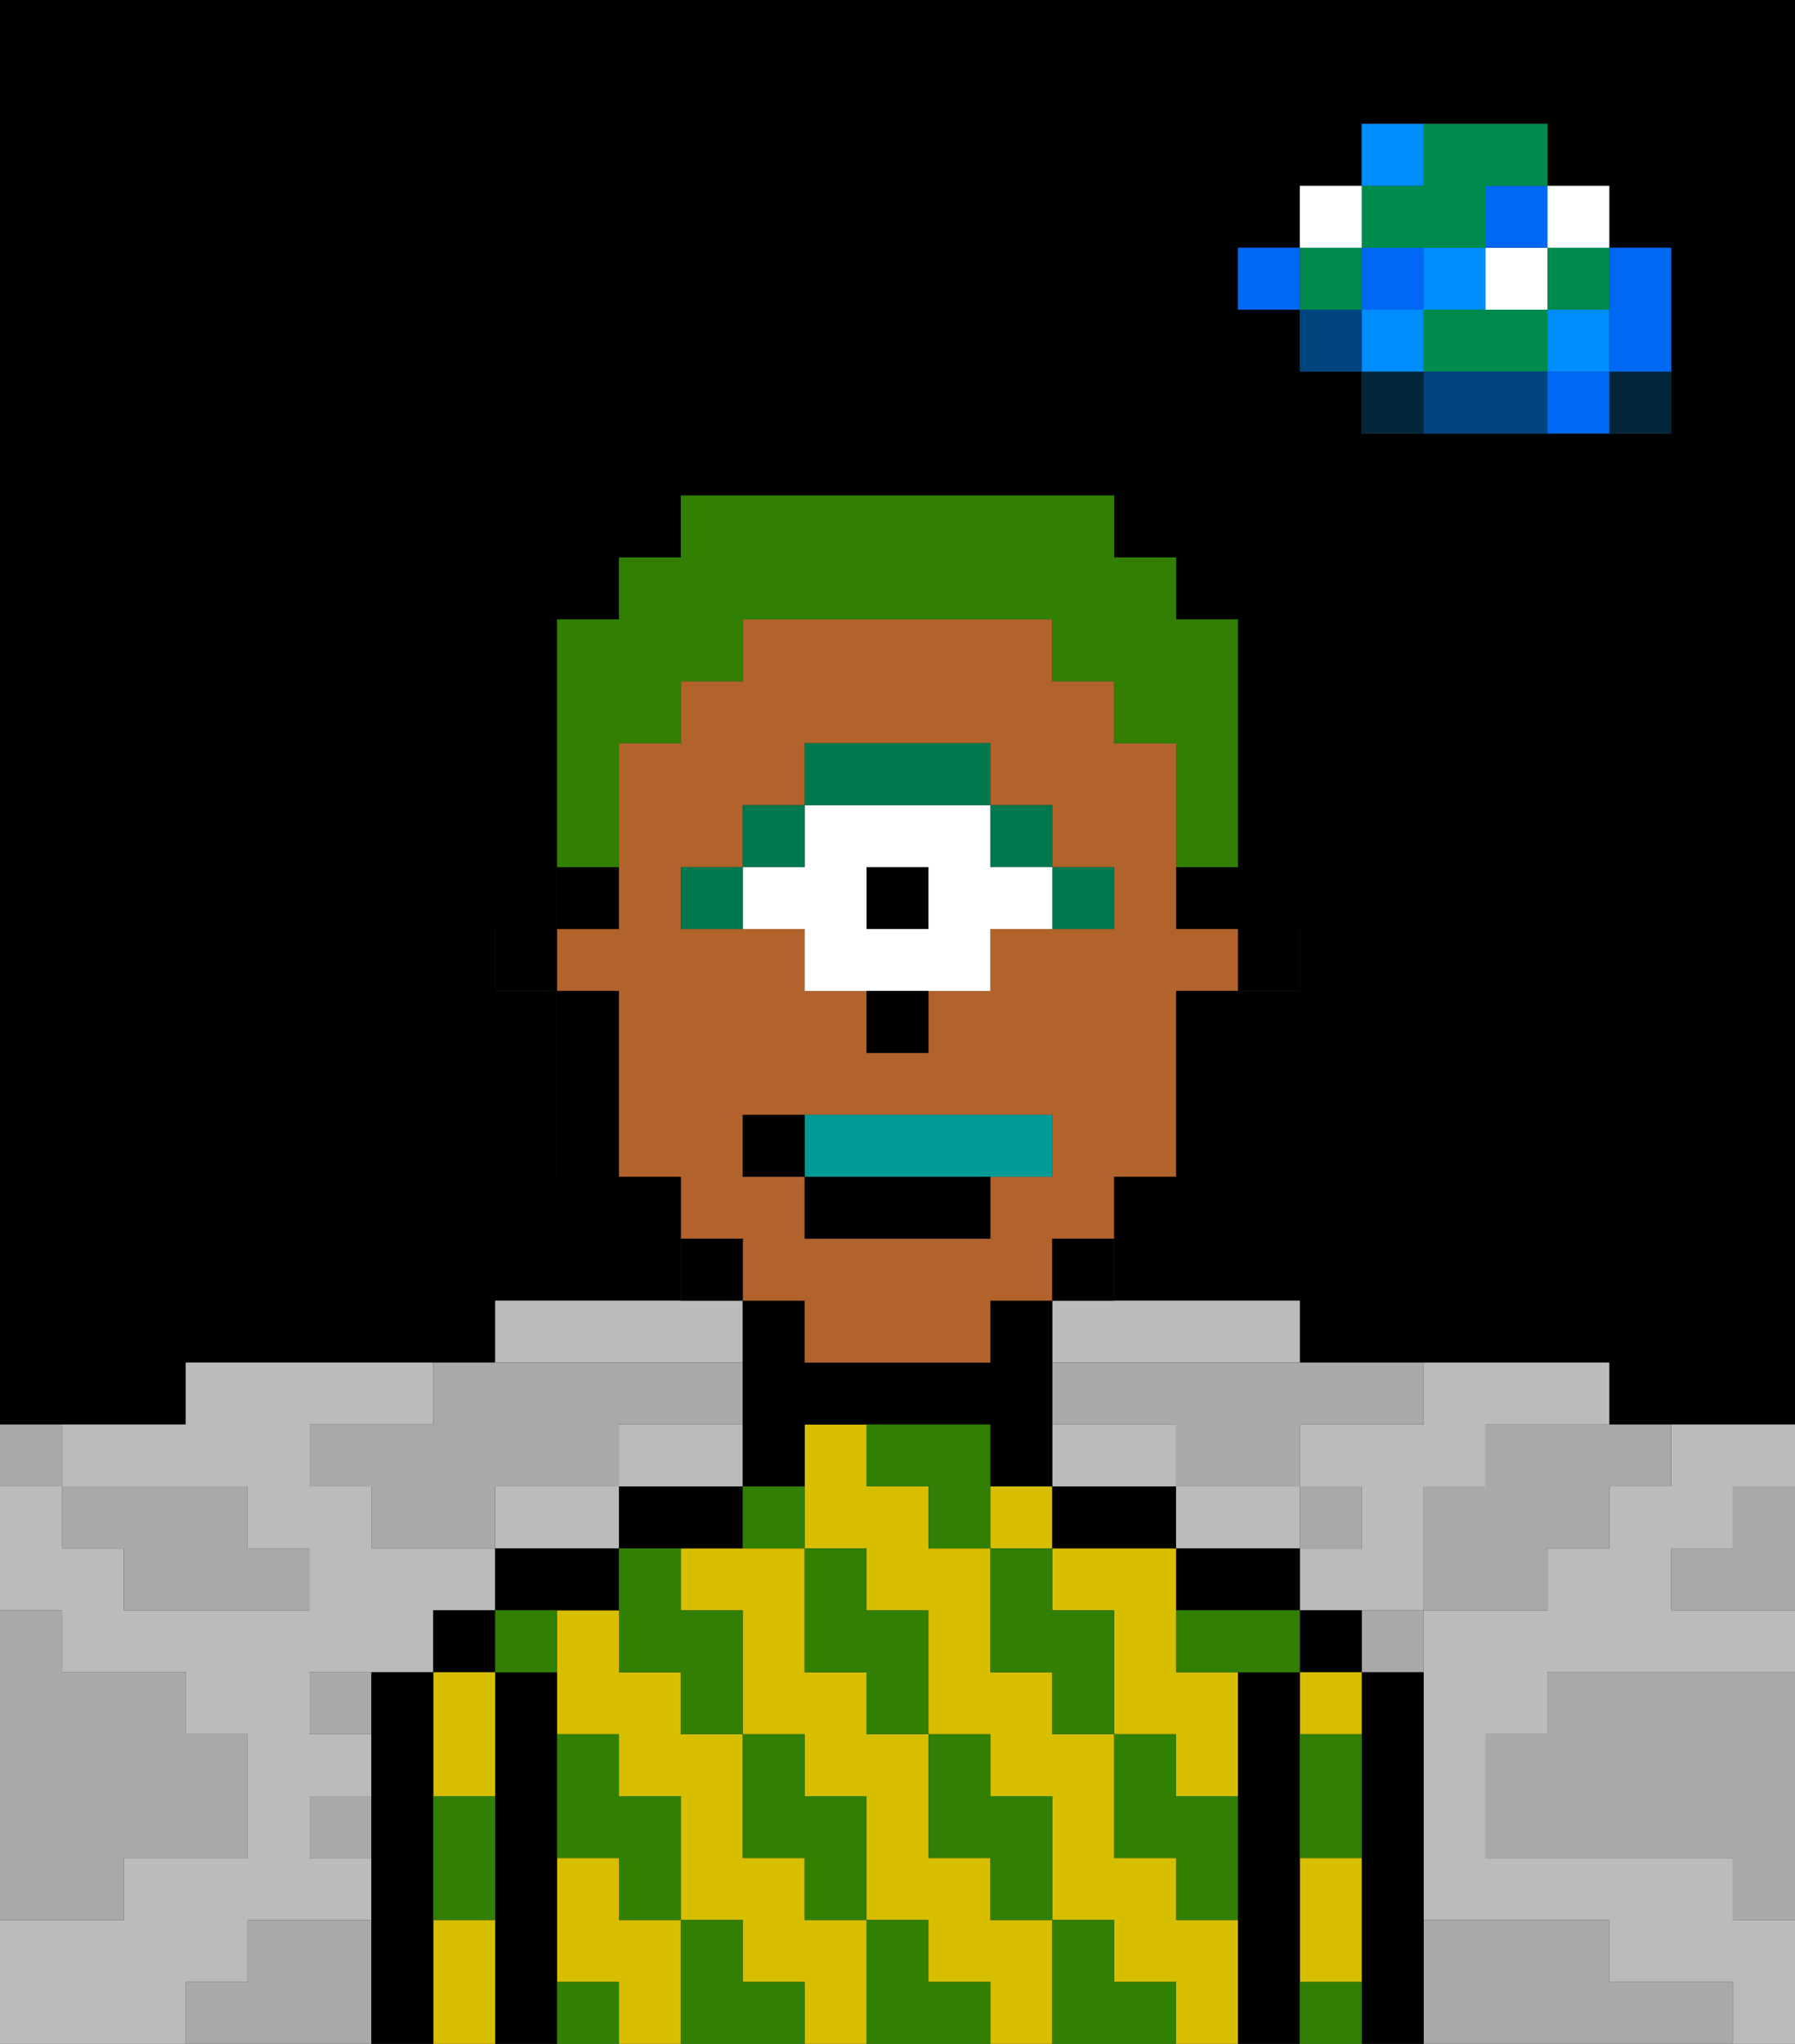 <svg xmlns="http://www.w3.org/2000/svg" viewBox="0 0 29 33"><rect x="0" y="0" width="29" height="33" fill="#333333" stroke="none"/><defs><style>polygon,rect,path{shape-rendering:crispedges;}polygon,rect,path{shape-rendering:crispedges;}.kb73-1{fill:#a9a9a9;}.kb73-2{fill:#bbbbbb;}.kb73-3{fill:#04263a;}.kb73-4{fill:#0068f5;}.kb73-5{fill:#008dff;}.kb73-6{fill:#008b4c;}.kb73-7{fill:#ffffff;}.kb73-8{fill:#004480;}.kb73-9{fill:#000000;}.kb73-10{fill:#d8be00;}.kb73-11{fill:#317f03;}.kb73-12{fill:#b2622b;}.kb73-13{fill:#00774c;}.kb73-14{fill:#009b97;}.kb73-15{fill:#317f03;}</style></defs><polygon class="kb73-1" points="28 25 27 25 27 26 28 26 29 26 29 25 29 24 28 24 28 25"/><path class="kb73-9" d="M27,0H0V23H3V22H8V21h3V20H10V19H9V16H8V15H9V10h1V9h1V8h7V9h1v1h1v5h1v1H20v3H19v1H18v1h3v1h5v1h3V0H27Zm0,5V7H22V6H21V5H20V4h1V3h1V2h3V3h1V4h1Z"/><polygon class="kb73-1" points="27 32 26 32 26 31 25 31 24 31 23 31 23 32 23 33 24 33 25 33 26 33 27 33 28 33 28 32 27 32"/><polygon class="kb73-1" points="27 27 26 27 25 27 25 28 24 28 24 29 24 30 25 30 26 30 27 30 28 30 28 31 29 31 29 30 29 29 29 28 29 27 28 27 27 27"/><polygon class="kb73-2" points="22 23 21 23 21 24 22 24 22 25 21 25 21 26 22 26 23 26 23 25 23 24 24 24 24 23 25 23 26 23 26 22 25 22 24 22 23 22 23 23 22 23"/><polygon class="kb73-2" points="17 22 18 22 19 22 20 22 21 22 21 21 20 21 19 21 18 21 17 21 17 22"/><polygon class="kb73-2" points="10 25 10 24 9 24 8 24 8 25 9 25 10 25"/><polygon class="kb73-2" points="20 25 21 25 21 24 20 24 19 24 19 25 20 25"/><polygon class="kb73-2" points="18 24 19 24 19 23 18 23 17 23 17 24 18 24"/><polygon class="kb73-2" points="12 24 12 23 11 23 10 23 10 24 11 24 12 24"/><polygon class="kb73-2" points="27 23 27 24 26 24 26 25 25 25 25 26 24 26 23 26 23 27 23 28 23 29 23 30 23 31 24 31 25 31 26 31 26 32 27 32 28 32 28 33 29 33 29 32 29 31 28 31 28 30 27 30 26 30 25 30 24 30 24 29 24 28 25 28 25 27 26 27 27 27 28 27 29 27 29 26 28 26 27 26 27 25 28 25 28 24 29 24 29 23 28 23 27 23"/><polygon class="kb73-2" points="10 22 11 22 12 22 12 21 11 21 10 21 9 21 8 21 8 22 9 22 10 22"/><polygon class="kb73-2" points="4 32 4 31 5 31 6 31 6 30 5 30 5 29 6 29 6 28 5 28 5 27 6 27 7 27 7 26 8 26 8 25 7 25 6 25 6 24 5 24 5 23 6 23 7 23 7 22 6 22 5 22 4 22 3 22 3 23 2 23 1 23 1 24 2 24 3 24 4 24 4 25 5 25 5 26 4 26 3 26 2 26 2 25 1 25 1 24 0 24 0 25 0 26 1 26 1 27 2 27 3 27 3 28 4 28 4 29 4 30 3 30 2 30 2 31 1 31 0 31 0 32 0 33 1 33 2 33 3 33 3 32 4 32"/><rect class="kb73-3" x="26" y="6" width="1" height="1"/><polygon class="kb73-4" points="26 5 26 6 27 6 27 5 27 4 26 4 26 5"/><rect class="kb73-4" x="25" y="6" width="1" height="1"/><rect class="kb73-5" x="25" y="5" width="1" height="1"/><rect class="kb73-6" x="25" y="4" width="1" height="1"/><rect class="kb73-7" x="25" y="3" width="1" height="1"/><polygon class="kb73-1" points="24 23 24 24 23 24 23 25 23 26 24 26 25 26 25 25 26 25 26 24 27 24 27 23 26 23 25 23 24 23"/><polygon class="kb73-6" points="24 5 23 5 23 6 24 6 25 6 25 5 24 5"/><rect class="kb73-7" x="24" y="4" width="1" height="1"/><rect class="kb73-4" x="24" y="3" width="1" height="1"/><polygon class="kb73-8" points="24 6 23 6 23 7 24 7 25 7 25 6 24 6"/><rect class="kb73-5" x="23" y="4" width="1" height="1"/><rect class="kb73-1" x="22" y="26" width="1" height="1"/><rect class="kb73-3" x="22" y="6" width="1" height="1"/><rect class="kb73-5" x="22" y="5" width="1" height="1"/><rect class="kb73-4" x="22" y="4" width="1" height="1"/><polygon class="kb73-6" points="23 4 24 4 24 3 25 3 25 2 24 2 23 2 23 3 22 3 22 4 23 4"/><rect class="kb73-5" x="22" y="2" width="1" height="1"/><rect class="kb73-1" x="21" y="24" width="1" height="1"/><rect class="kb73-8" x="21" y="5" width="1" height="1"/><rect class="kb73-6" x="21" y="4" width="1" height="1"/><rect class="kb73-7" x="21" y="3" width="1" height="1"/><rect class="kb73-4" x="20" y="4" width="1" height="1"/><polygon class="kb73-1" points="19 22 18 22 17 22 17 23 18 23 19 23 19 24 20 24 21 24 21 23 22 23 23 23 23 22 22 22 21 22 20 22 19 22"/><rect class="kb73-1" x="5" y="27" width="1" height="1"/><polygon class="kb73-1" points="6 23 5 23 5 24 6 24 6 25 7 25 8 25 8 24 9 24 10 24 10 23 11 23 12 23 12 22 11 22 10 22 9 22 8 22 7 22 7 23 6 23"/><polygon class="kb73-1" points="6 31 5 31 4 31 4 32 3 32 3 33 4 33 5 33 6 33 6 32 6 31"/><rect class="kb73-1" x="5" y="29" width="1" height="1"/><polygon class="kb73-1" points="2 31 2 30 3 30 4 30 4 29 4 28 3 28 3 27 2 27 1 27 1 26 0 26 0 27 0 28 0 29 0 30 0 31 1 31 2 31"/><polygon class="kb73-1" points="2 25 2 26 3 26 4 26 5 26 5 25 4 25 4 24 3 24 2 24 1 24 1 25 2 25"/><rect class="kb73-1" y="23" width="1" height="1"/><polygon class="kb73-9" points="23 31 23 30 23 29 23 28 23 27 22 27 22 28 22 29 22 30 22 31 22 32 22 33 23 33 23 32 23 31"/><rect class="kb73-9" x="21" y="26" width="1" height="1"/><rect class="kb73-10" x="21" y="27" width="1" height="1"/><polygon class="kb73-10" points="21 31 21 32 22 32 22 31 22 30 21 30 21 31"/><polygon class="kb73-9" points="21 31 21 30 21 29 21 28 21 27 20 27 20 28 20 29 20 30 20 31 20 32 20 33 21 33 21 32 21 31"/><polygon class="kb73-9" points="19 25 19 26 20 26 21 26 21 25 20 25 19 25"/><polygon class="kb73-10" points="11 31 10 31 10 30 9 30 9 31 9 32 10 32 10 33 11 33 11 32 11 31"/><polygon class="kb73-10" points="17 31 16 31 16 30 15 30 15 29 15 28 14 28 14 27 13 27 13 26 13 25 12 25 11 25 11 26 12 26 12 27 12 28 13 28 13 29 14 29 14 30 14 31 15 31 15 32 16 32 16 33 17 33 17 32 17 31"/><polygon class="kb73-10" points="14 31 13 31 13 30 12 30 12 29 12 28 11 28 11 27 10 27 10 26 9 26 9 27 9 28 10 28 10 29 11 29 11 30 11 31 12 31 12 32 13 32 13 33 14 33 14 32 14 31"/><polygon class="kb73-10" points="20 31 19 31 19 30 18 30 18 29 18 28 17 28 17 27 16 27 16 26 16 25 15 25 15 24 14 24 14 23 13 23 13 24 13 25 14 25 14 26 15 26 15 27 15 28 16 28 16 29 17 29 17 30 17 31 18 31 18 32 19 32 19 33 20 33 20 32 20 31"/><rect class="kb73-10" x="16" y="24" width="1" height="1"/><polygon class="kb73-10" points="19 26 19 25 18 25 17 25 17 26 18 26 18 27 18 28 19 28 19 29 20 29 20 28 20 27 19 27 19 26"/><polygon class="kb73-9" points="17 24 17 25 18 25 19 25 19 24 18 24 17 24"/><polygon class="kb73-9" points="16 23 16 24 17 24 17 23 17 22 17 21 16 21 16 22 15 22 14 22 13 22 13 21 12 21 12 22 12 23 12 24 13 24 13 23 14 23 15 23 16 23"/><polygon class="kb73-9" points="11 24 10 24 10 25 11 25 12 25 12 24 11 24"/><polygon class="kb73-9" points="9 25 8 25 8 26 9 26 10 26 10 25 9 25"/><polygon class="kb73-9" points="9 31 9 30 9 29 9 28 9 27 8 27 8 28 8 29 8 30 8 31 8 32 8 33 9 33 9 32 9 31"/><rect class="kb73-9" x="7" y="26" width="1" height="1"/><polygon class="kb73-10" points="8 31 7 31 7 32 7 33 8 33 8 32 8 31"/><polygon class="kb73-10" points="7 28 7 29 8 29 8 28 8 27 7 27 7 28"/><polygon class="kb73-9" points="7 31 7 30 7 29 7 28 7 27 6 27 6 28 6 29 6 30 6 31 6 32 6 33 7 33 7 32 7 31"/><polygon class="kb73-11" points="21 29 21 30 22 30 22 29 22 28 21 28 21 29"/><rect class="kb73-11" x="21" y="32" width="1" height="1"/><polygon class="kb73-11" points="20 26 19 26 19 27 20 27 21 27 21 26 20 26"/><polygon class="kb73-11" points="19 28 18 28 18 29 18 30 19 30 19 31 20 31 20 30 20 29 19 29 19 28"/><polygon class="kb73-11" points="18 26 17 26 17 25 16 25 16 26 16 27 17 27 17 28 18 28 18 27 18 26"/><polygon class="kb73-11" points="18 32 18 31 17 31 17 32 17 33 18 33 19 33 19 32 18 32"/><polygon class="kb73-11" points="15 30 16 30 16 31 17 31 17 30 17 29 16 29 16 28 15 28 15 29 15 30"/><polygon class="kb73-11" points="16 23 15 23 14 23 14 24 15 24 15 25 16 25 16 24 16 23"/><polygon class="kb73-11" points="13 27 14 27 14 28 15 28 15 27 15 26 14 26 14 25 13 25 13 26 13 27"/><polygon class="kb73-11" points="15 32 15 31 14 31 14 32 14 33 15 33 16 33 16 32 15 32"/><polygon class="kb73-11" points="12 30 13 30 13 31 14 31 14 30 14 29 13 29 13 28 12 28 12 29 12 30"/><rect class="kb73-11" x="12" y="24" width="1" height="1"/><polygon class="kb73-11" points="10 26 10 27 11 27 11 28 12 28 12 27 12 26 11 26 11 25 10 25 10 26"/><polygon class="kb73-11" points="12 32 12 31 11 31 11 32 11 33 12 33 13 33 13 32 12 32"/><polygon class="kb73-11" points="9 30 10 30 10 31 11 31 11 30 11 29 10 29 10 28 9 28 9 29 9 30"/><rect class="kb73-11" x="9" y="32" width="1" height="1"/><rect class="kb73-11" x="8" y="26" width="1" height="1"/><polygon class="kb73-11" points="7 30 7 31 8 31 8 30 8 29 7 29 7 30"/><rect class="kb73-9" x="20" y="15" width="1" height="1"/><rect class="kb73-9" x="19" y="14" width="1" height="1"/><path class="kb73-12" d="M12,21h1v1h3V21h1V20h1V19h1V16h1V15H19V12H18V11H17V10H12v1H11v1H10v3H9v1h1v3h1v1h1Zm5-2H16v1H13V19H12V18h5Zm-6-4V14h1V13h1V12h3v1h1v1h1v1H16v1H15v1H14V16H13V15H11Z"/><polygon class="kb73-9" points="19 17 19 18 19 19 20 19 20 18 20 17 20 16 19 16 19 17"/><rect class="kb73-9" x="18" y="19" width="1" height="1"/><rect class="kb73-9" x="17" y="20" width="1" height="1"/><rect class="kb73-9" x="11" y="20" width="1" height="1"/><rect class="kb73-9" x="10" y="19" width="1" height="1"/><rect class="kb73-9" x="9" y="14" width="1" height="1"/><polygon class="kb73-9" points="10 17 10 16 9 16 9 17 9 18 9 19 10 19 10 18 10 17"/><rect class="kb73-9" x="8" y="15" width="1" height="1"/><rect class="kb73-13" x="17" y="14" width="1" height="1"/><rect class="kb73-13" x="16" y="13" width="1" height="1"/><rect class="kb73-9" x="14" y="14" width="1" height="1"/><path class="kb73-7" d="M13,15v1h3V15h1V14H16V13H13v1H12v1Zm1-1h1v1H14Z"/><polygon class="kb73-13" points="15 13 16 13 16 12 15 12 14 12 13 12 13 13 14 13 15 13"/><rect class="kb73-13" x="12" y="13" width="1" height="1"/><rect class="kb73-13" x="11" y="14" width="1" height="1"/><rect class="kb73-9" x="14" y="16" width="1" height="1"/><polygon class="kb73-14" points="13 19 16 19 17 19 17 18 13 18 13 19"/><rect class="kb73-9" x="13" y="19" width="3" height="1"/><rect class="kb73-9" x="12" y="18" width="1" height="1"/><polygon class="kb73-15" points="10 13 10 12 11 12 11 11 12 11 12 10 13 10 14 10 15 10 16 10 17 10 17 11 18 11 18 12 19 12 19 13 19 14 20 14 20 13 20 12 20 11 20 10 19 10 19 9 18 9 18 8 17 8 16 8 15 8 14 8 13 8 12 8 11 8 11 9 10 9 10 10 9 10 9 11 9 12 9 13 9 14 10 14 10 13"/></svg>